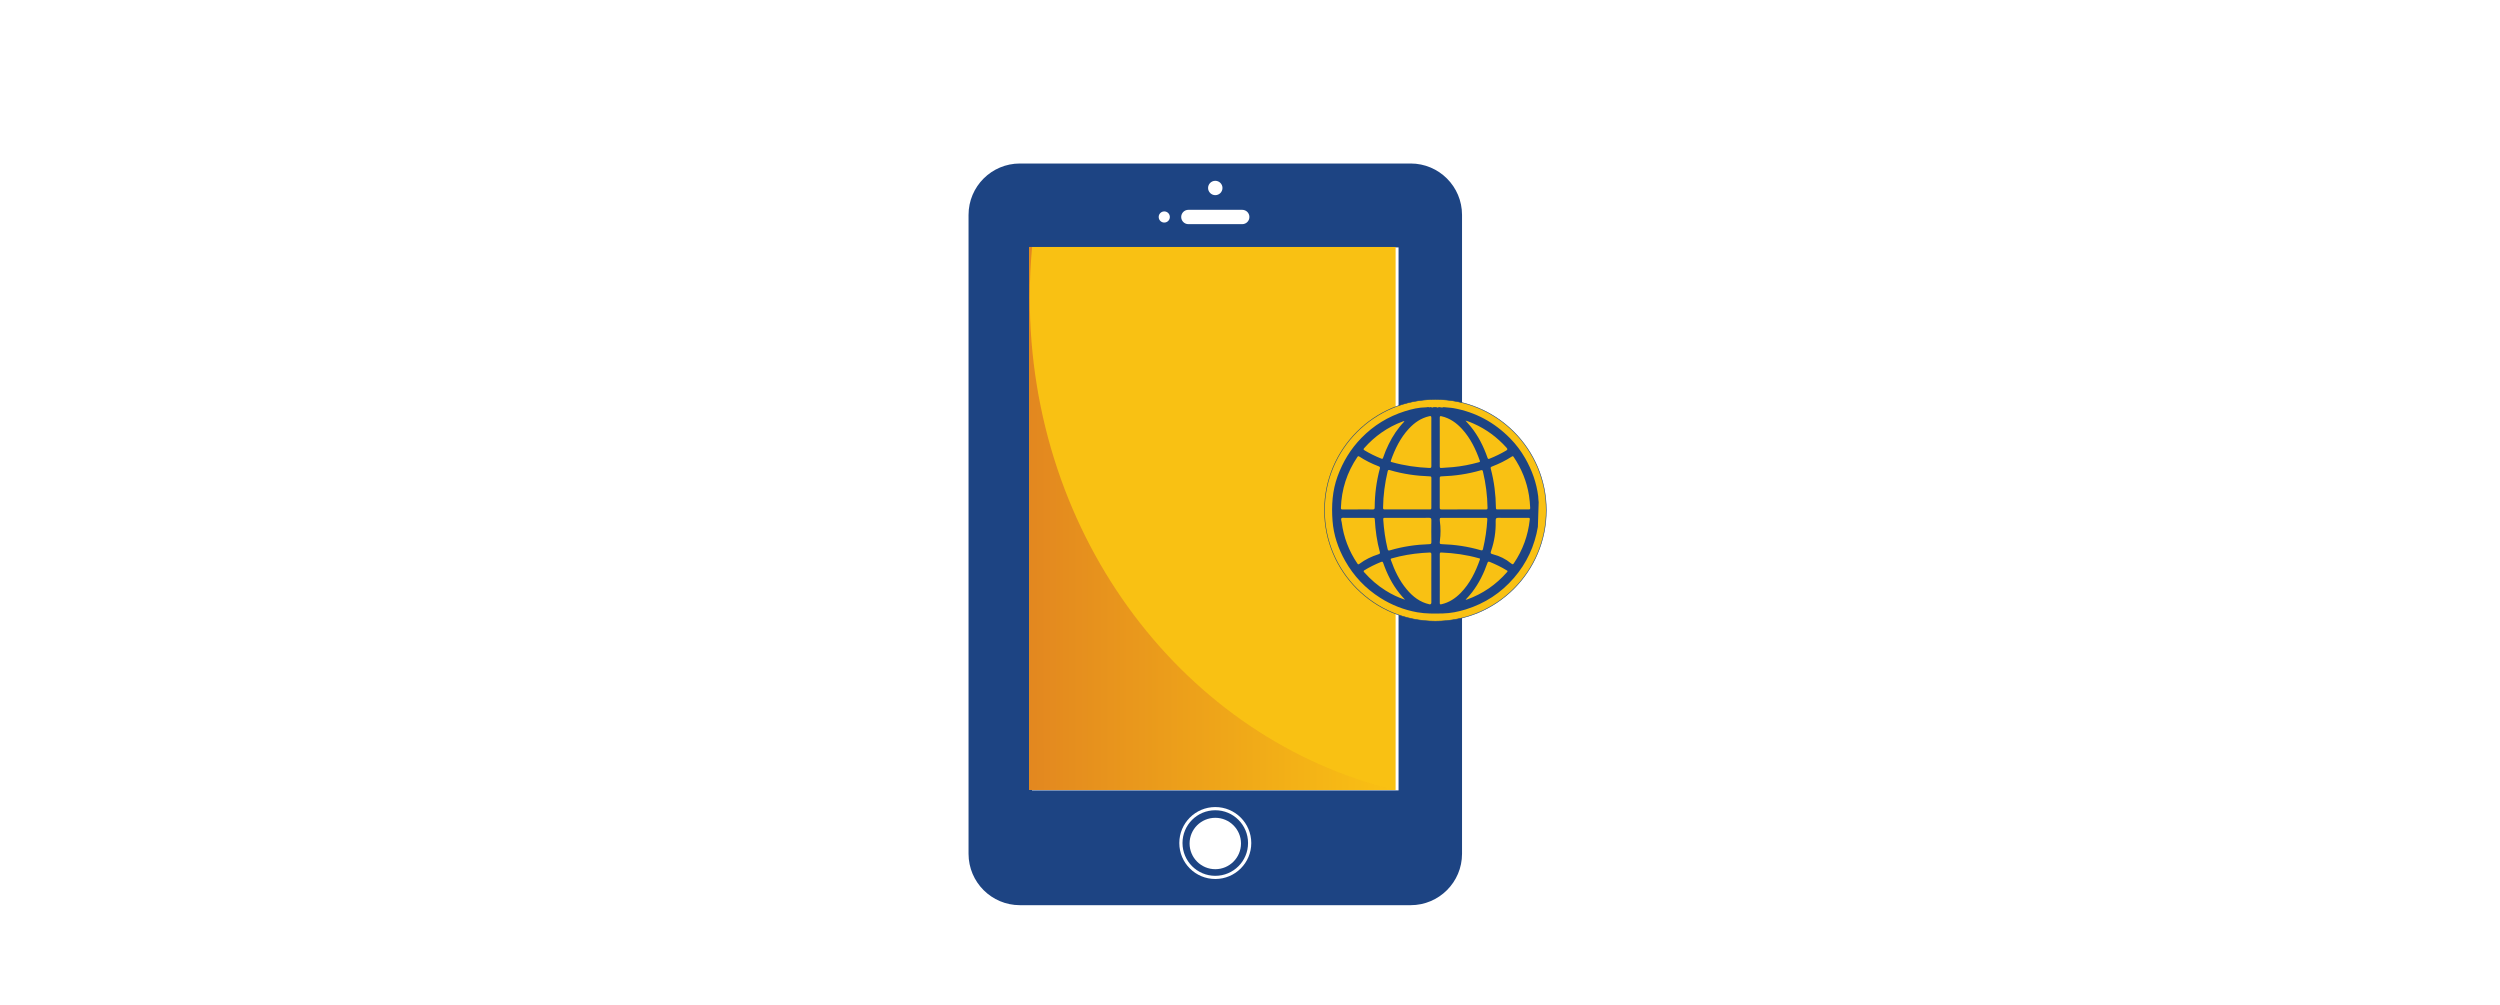 <?xml version="1.0" encoding="utf-8"?>
<!-- Generator: Adobe Illustrator 23.0.5, SVG Export Plug-In . SVG Version: 6.00 Build 0)  -->
<svg version="1.1" id="Layer_1" xmlns="http://www.w3.org/2000/svg" xmlns:xlink="http://www.w3.org/1999/xlink" x="0px" y="0px"
	 viewBox="0 0 883 355" style="enable-background:new 0 0 883 355;" xml:space="preserve">
<style type="text/css">
	.st0{fill:none;}
	.st1{fill:#1D4483;}
	.st2{fill:#F9C113;}
	.st3{fill:#F9C113;stroke:#1C4583;stroke-width:0.2;stroke-miterlimit:10;}
	.st4{opacity:0.6;fill:url(#SVGID_1_);}
</style>
<g>
	<path class="st0" d="M429.24,288.85c-5.01,0-9.08,4.06-9.08,9.07c0,5.01,4.06,9.08,9.08,9.08c5.01,0,9.08-4.06,9.08-9.08
		C438.31,292.91,434.25,288.85,429.24,288.85z"/>
	<rect x="364.5" y="87.39" class="st0" width="129.47" height="191.79"/>
	<path class="st1" d="M429.24,286.18c-3.2,0-6.09,1.29-8.19,3.39c-2.1,2.1-3.39,4.99-3.39,8.19c0,3.2,1.3,6.09,3.39,8.19
		c2.1,2.1,4.99,3.39,8.19,3.39c3.2,0,6.09-1.29,8.18-3.39c2.1-2.09,3.39-4.99,3.39-8.19c0-3.2-1.29-6.09-3.39-8.19
		C435.33,287.47,432.44,286.18,429.24,286.18z M429.24,307c-5.01,0-9.08-4.06-9.08-9.08c0-5.02,4.06-9.07,9.08-9.07
		c5.01,0,9.08,4.06,9.08,9.07C438.31,302.94,434.25,307,429.24,307z"/>
	<path class="st1" d="M498.24,57.75h-138c-10.02,0-18.15,8.12-18.15,18.15v225.66c0,10.03,8.13,18.15,18.15,18.15h138
		c10.02,0,18.15-8.12,18.15-18.15V75.9C516.39,65.87,508.26,57.75,498.24,57.75z M429.24,63.86c1.4,0,2.54,1.13,2.54,2.53
		c0,1.41-1.14,2.54-2.54,2.54c-1.4,0-2.55-1.14-2.55-2.54C426.7,64.99,427.84,63.86,429.24,63.86z M419.73,74.11h19.03
		c1.4,0,2.53,1.13,2.53,2.53s-1.13,2.53-2.53,2.53h-19.03c-1.39,0-2.53-1.14-2.53-2.53S418.33,74.11,419.73,74.11z M411.22,74.67
		c1.09,0,1.97,0.88,1.97,1.97c0,1.09-0.88,1.97-1.97,1.97c-1.09,0-1.97-0.88-1.97-1.97C409.25,75.55,410.13,74.67,411.22,74.67z
		 M429.24,310.46c-7.02,0-12.71-5.68-12.71-12.7c0-7.02,5.69-12.71,12.71-12.71c7.02,0,12.71,5.69,12.71,12.71
		C441.95,304.78,436.26,310.46,429.24,310.46z M493.98,279.17H364.5V87.39h129.47V279.17z"/>
	<rect x="363.46" y="87.23" class="st2" width="129.47" height="191.79"/>
	<circle class="st3" cx="506.98" cy="180.24" r="39.17"/>
	<linearGradient id="SVGID_1_" gradientUnits="userSpaceOnUse" x1="363.463" y1="183.127" x2="492.67" y2="183.127">
		<stop  offset="0" style="stop-color:#D36127"/>
		<stop  offset="1" style="stop-color:#F9C113"/>
	</linearGradient>
	<path class="st4" d="M363.71,105.1c0-6.03,0.29-11.99,0.83-17.87h-1.07v191.79h129.21C418.88,261.21,363.71,190.13,363.71,105.1z"
		/>
	<path class="st1" d="M543.46,177.37c-0.14-0.69-0.09-1.41-0.17-2.1c-0.59-4.75-2.19-9.21-4.6-13.42c-1.45-2.53-3.2-4.87-5.24-6.95
		c-5.65-5.77-12.33-9.34-20.06-10.74c-1.16-0.21-2.35-0.19-3.51-0.36c-0.1,0.03-0.24,0.07-0.34,0.1c-0.09,0.09-0.24,0.01-0.36,0.01
		l0,0l0,0c-0.14,0.02-0.29,0.06-0.4-0.06c-0.22-0.03-0.37-0.04-0.59-0.07c-0.29,0.23-0.58,0.23-0.87,0.01c-0.34,0-0.66,0-1,0
		c-0.29,0.21-0.58,0.23-0.87-0.02c-0.17,0.03-0.26,0.04-0.44,0.07c-0.08,0.13-0.17,0.13-0.25-0.05h-0.71
		c-0.07,0.07-0.17,0.07-0.26,0.07c-2.64,0.02-5.17,0.62-7.66,1.41c-5.87,1.87-10.97,4.99-15.28,9.41c-3.81,3.9-6.55,8.44-8.41,13.54
		c-1.86,5.09-2.19,10.37-1.79,15.7c0.38,5.04,1.97,9.75,4.44,14.14c3.05,5.41,7.19,9.79,12.45,13.12c4.02,2.54,8.36,4.24,13.04,5.08
		c2.98,0.53,5.98,0.47,8.99,0.41c2.8-0.06,5.51-0.61,8.16-1.43c6.73-2.09,12.42-5.81,17.02-11.15c4.49-5.21,7.28-11.22,8.43-17.99
		 M497.61,151.41c1.99-2.14,4.3-3.75,7.21-4.41c0.68-0.15,0.73,0.06,0.73,0.63c-0.02,2.84-0.01,5.69-0.01,8.53
		c0,2.82-0.02,5.64,0.02,8.46c0.01,0.58-0.17,0.69-0.71,0.66c-4.46-0.19-8.85-0.82-13.15-2.03c-0.25-0.07-0.63-0.04-0.45-0.55
		C492.71,158.56,494.6,154.66,497.61,151.41z M505.55,179.4c0,0.47-0.17,0.53-0.58,0.53c-2.68-0.02-5.36-0.01-8.04-0.01
		c-2.61,0-5.22-0.01-7.82,0.01c-0.51,0.01-0.62-0.14-0.61-0.63c0.05-4.33,0.62-8.59,1.62-12.8c0.13-0.54,0.32-0.59,0.81-0.44
		c4.59,1.36,9.29,2.03,14.07,2.19c0.42,0.01,0.56,0.1,0.56,0.55C505.53,172.33,505.53,175.86,505.55,179.4z M481.84,158.27
		c3.74-4.23,8.22-7.38,13.51-9.37c0.21-0.08,0.42-0.21,0.7-0.06c-2.33,2.39-4.13,5.12-5.58,8.09c-0.75,1.53-1.42,3.09-1.95,4.71
		c-0.13,0.39-0.24,0.5-0.68,0.33c-2.04-0.82-4.02-1.78-5.9-2.92C481.52,158.78,481.53,158.62,481.84,158.27z M479.43,161.4
		c0.24-0.35,0.4-0.33,0.72-0.12c2.12,1.39,4.39,2.51,6.76,3.41c0.43,0.17,0.58,0.33,0.45,0.81c-1.2,4.48-1.8,9.05-1.82,13.69
		c0,0.58-0.14,0.76-0.74,0.75c-1.75-0.04-3.51-0.01-5.26-0.01c-1.78,0-3.56-0.01-5.33,0.01c-0.43,0-0.62-0.05-0.6-0.56
		C473.82,172.82,475.76,166.83,479.43,161.4z M480.25,199.08c-0.42,0.32-0.57,0.33-0.81-0.02c-2.99-4.42-4.87-9.27-5.55-14.57
		c-0.06-0.5-0.39-1.16-0.05-1.48c0.27-0.25,0.94-0.09,1.43-0.09c1.47-0.01,2.94,0,4.41,0c1.78,0,3.55,0.02,5.33-0.01
		c0.43-0.01,0.54,0.11,0.57,0.54c0.22,3.91,0.75,7.77,1.79,11.55c0.13,0.46-0.04,0.62-0.54,0.78
		C484.47,196.52,482.23,197.6,480.25,199.08z M489.4,208.58c-2.81-1.76-5.29-3.91-7.5-6.38c-0.37-0.41-0.36-0.57,0.13-0.87
		c1.83-1.09,3.73-2.03,5.71-2.83c0.47-0.19,0.64-0.16,0.82,0.36c1.36,3.91,3.2,7.58,5.82,10.81c0.57,0.71,1.2,1.38,1.88,2.16
		C493.77,211,491.53,209.91,489.4,208.58z M504.88,213.44c-3.36-0.73-5.89-2.72-8.03-5.28c-2.57-3.07-4.27-6.62-5.59-10.37
		c-0.12-0.34-0.06-0.46,0.31-0.57c3.56-1.02,7.19-1.63,10.88-1.92c0.85-0.07,1.7-0.08,2.55-0.15c0.31-0.03,0.55,0.2,0.55,0.51
		c-0.02,2.9-0.01,5.8-0.01,8.7c0,2.84-0.01,5.68,0.01,8.52C505.56,213.27,505.25,213.52,504.88,213.44z M505.56,183.75
		c-0.04,2.56-0.03,5.12,0,7.68c0.01,0.55-0.09,0.75-0.71,0.77c-4.73,0.15-9.38,0.83-13.92,2.18c-0.54,0.16-0.7,0.04-0.83-0.49
		c-0.83-3.42-1.3-6.88-1.54-10.38c-0.04-0.53,0.12-0.62,0.6-0.61c2.63,0.02,5.26,0.01,7.89,0.01c2.56,0,5.12,0.03,7.68-0.02
		C505.45,182.88,505.57,183.1,505.56,183.75z M520.48,149.62c4.48,1.98,8.32,4.84,11.6,8.48c0.5,0.56,0.4,0.75-0.19,1.09
		c-1.86,1.09-3.79,2.02-5.78,2.82c-0.45,0.18-0.58,0.07-0.73-0.35c-1.39-3.97-3.24-7.7-5.92-10.99c-0.55-0.68-1.14-1.31-1.84-2.11
		C518.73,148.84,519.61,149.24,520.48,149.62z M508.52,168.88c0-0.5,0.13-0.62,0.62-0.63c4.7-0.15,9.33-0.82,13.85-2.14
		c0.53-0.15,0.67-0.05,0.79,0.46c1.01,4.21,1.55,8.47,1.62,12.8c0.01,0.49-0.15,0.58-0.59,0.57c-2.63-0.02-5.26-0.01-7.89-0.01
		c-2.58,0-5.17-0.02-7.75,0.01c-0.55,0.01-0.66-0.16-0.65-0.68C508.54,175.8,508.54,172.34,508.52,168.88z M509.19,147.03
		c2.93,0.68,5.25,2.35,7.23,4.52c2.95,3.24,4.81,7.1,6.26,11.2c0.14,0.38-0.09,0.44-0.34,0.51c-3.02,0.84-6.08,1.44-9.2,1.73
		c-1.34,0.13-2.7,0.18-4.04,0.29c-0.49,0.04-0.58-0.13-0.58-0.58c0.02-2.87,0.01-5.74,0.01-8.61c0-2.84,0.02-5.69-0.01-8.53
		C508.51,146.99,508.64,146.9,509.19,147.03z M509.17,182.9c2.61,0.02,5.22,0.01,7.82,0.01c2.58,0,5.17,0.01,7.75-0.01
		c0.5,0,0.61,0.1,0.58,0.62c-0.2,3.49-0.71,6.92-1.51,10.32c-0.12,0.51-0.26,0.66-0.83,0.49c-4.52-1.32-9.15-1.99-13.86-2.14
		c-0.57-0.02-0.68-0.15-0.55-1.15c0.3-2.32,0.3-4.66-0.01-6.98C508.42,183,508.58,182.9,509.17,182.9z M509.11,213.42
		c-0.53,0.12-0.58-0.04-0.58-0.49c0.01-2.89,0.01-5.78,0.01-8.67c0-2.84,0.01-5.68-0.01-8.53c0-0.45,0.09-0.6,0.58-0.58
		c4.46,0.18,8.85,0.79,13.16,2.01c0.22,0.06,0.6,0.01,0.43,0.49c-1.53,4.34-3.51,8.42-6.77,11.76
		C514.01,211.36,511.81,212.82,509.11,213.42z M532.3,202.06c-3.91,4.46-8.63,7.71-14.21,9.71c-0.1,0.04-0.23,0.03-0.45,0.05
		c0.86-0.92,1.63-1.77,2.33-2.68c2.38-3.12,4.09-6.58,5.38-10.26c0.19-0.54,0.36-0.61,0.87-0.4c2.04,0.84,4.02,1.77,5.9,2.94
		C532.39,201.57,532.66,201.66,532.3,202.06z M540.32,183.47c-0.6,5.63-2.46,10.81-5.64,15.5c-0.27,0.39-0.38,0.51-1.05-0.04
		c-1.81-1.49-3.93-2.54-6.2-3.12c-0.95-0.24-1.06-0.42-0.78-1.22c1.17-3.34,1.71-6.87,1.62-10.41c-0.03-1.05,0.15-1.32,0.98-1.29
		c1.7,0.06,3.41,0.02,5.12,0.02c1.8,0,3.6,0.01,5.4-0.01C540.2,182.9,540.37,182.97,540.32,183.47z M539.88,179.93
		c-1.82-0.02-3.65-0.01-5.48-0.01c-1.83,0-3.65-0.01-5.48,0.01c-0.44,0.01-0.55-0.11-0.56-0.55c-0.05-4.68-0.62-9.3-1.82-13.83
		c-0.11-0.41-0.04-0.59,0.4-0.76c2.46-0.94,4.81-2.08,7.02-3.52c0.3-0.19,0.44-0.2,0.66,0.12c2.81,4.16,4.65,8.7,5.43,13.66
		c0.23,1.43,0.33,2.87,0.41,4.31C540.5,179.83,540.34,179.94,539.88,179.93z"/>
</g>
</svg>
